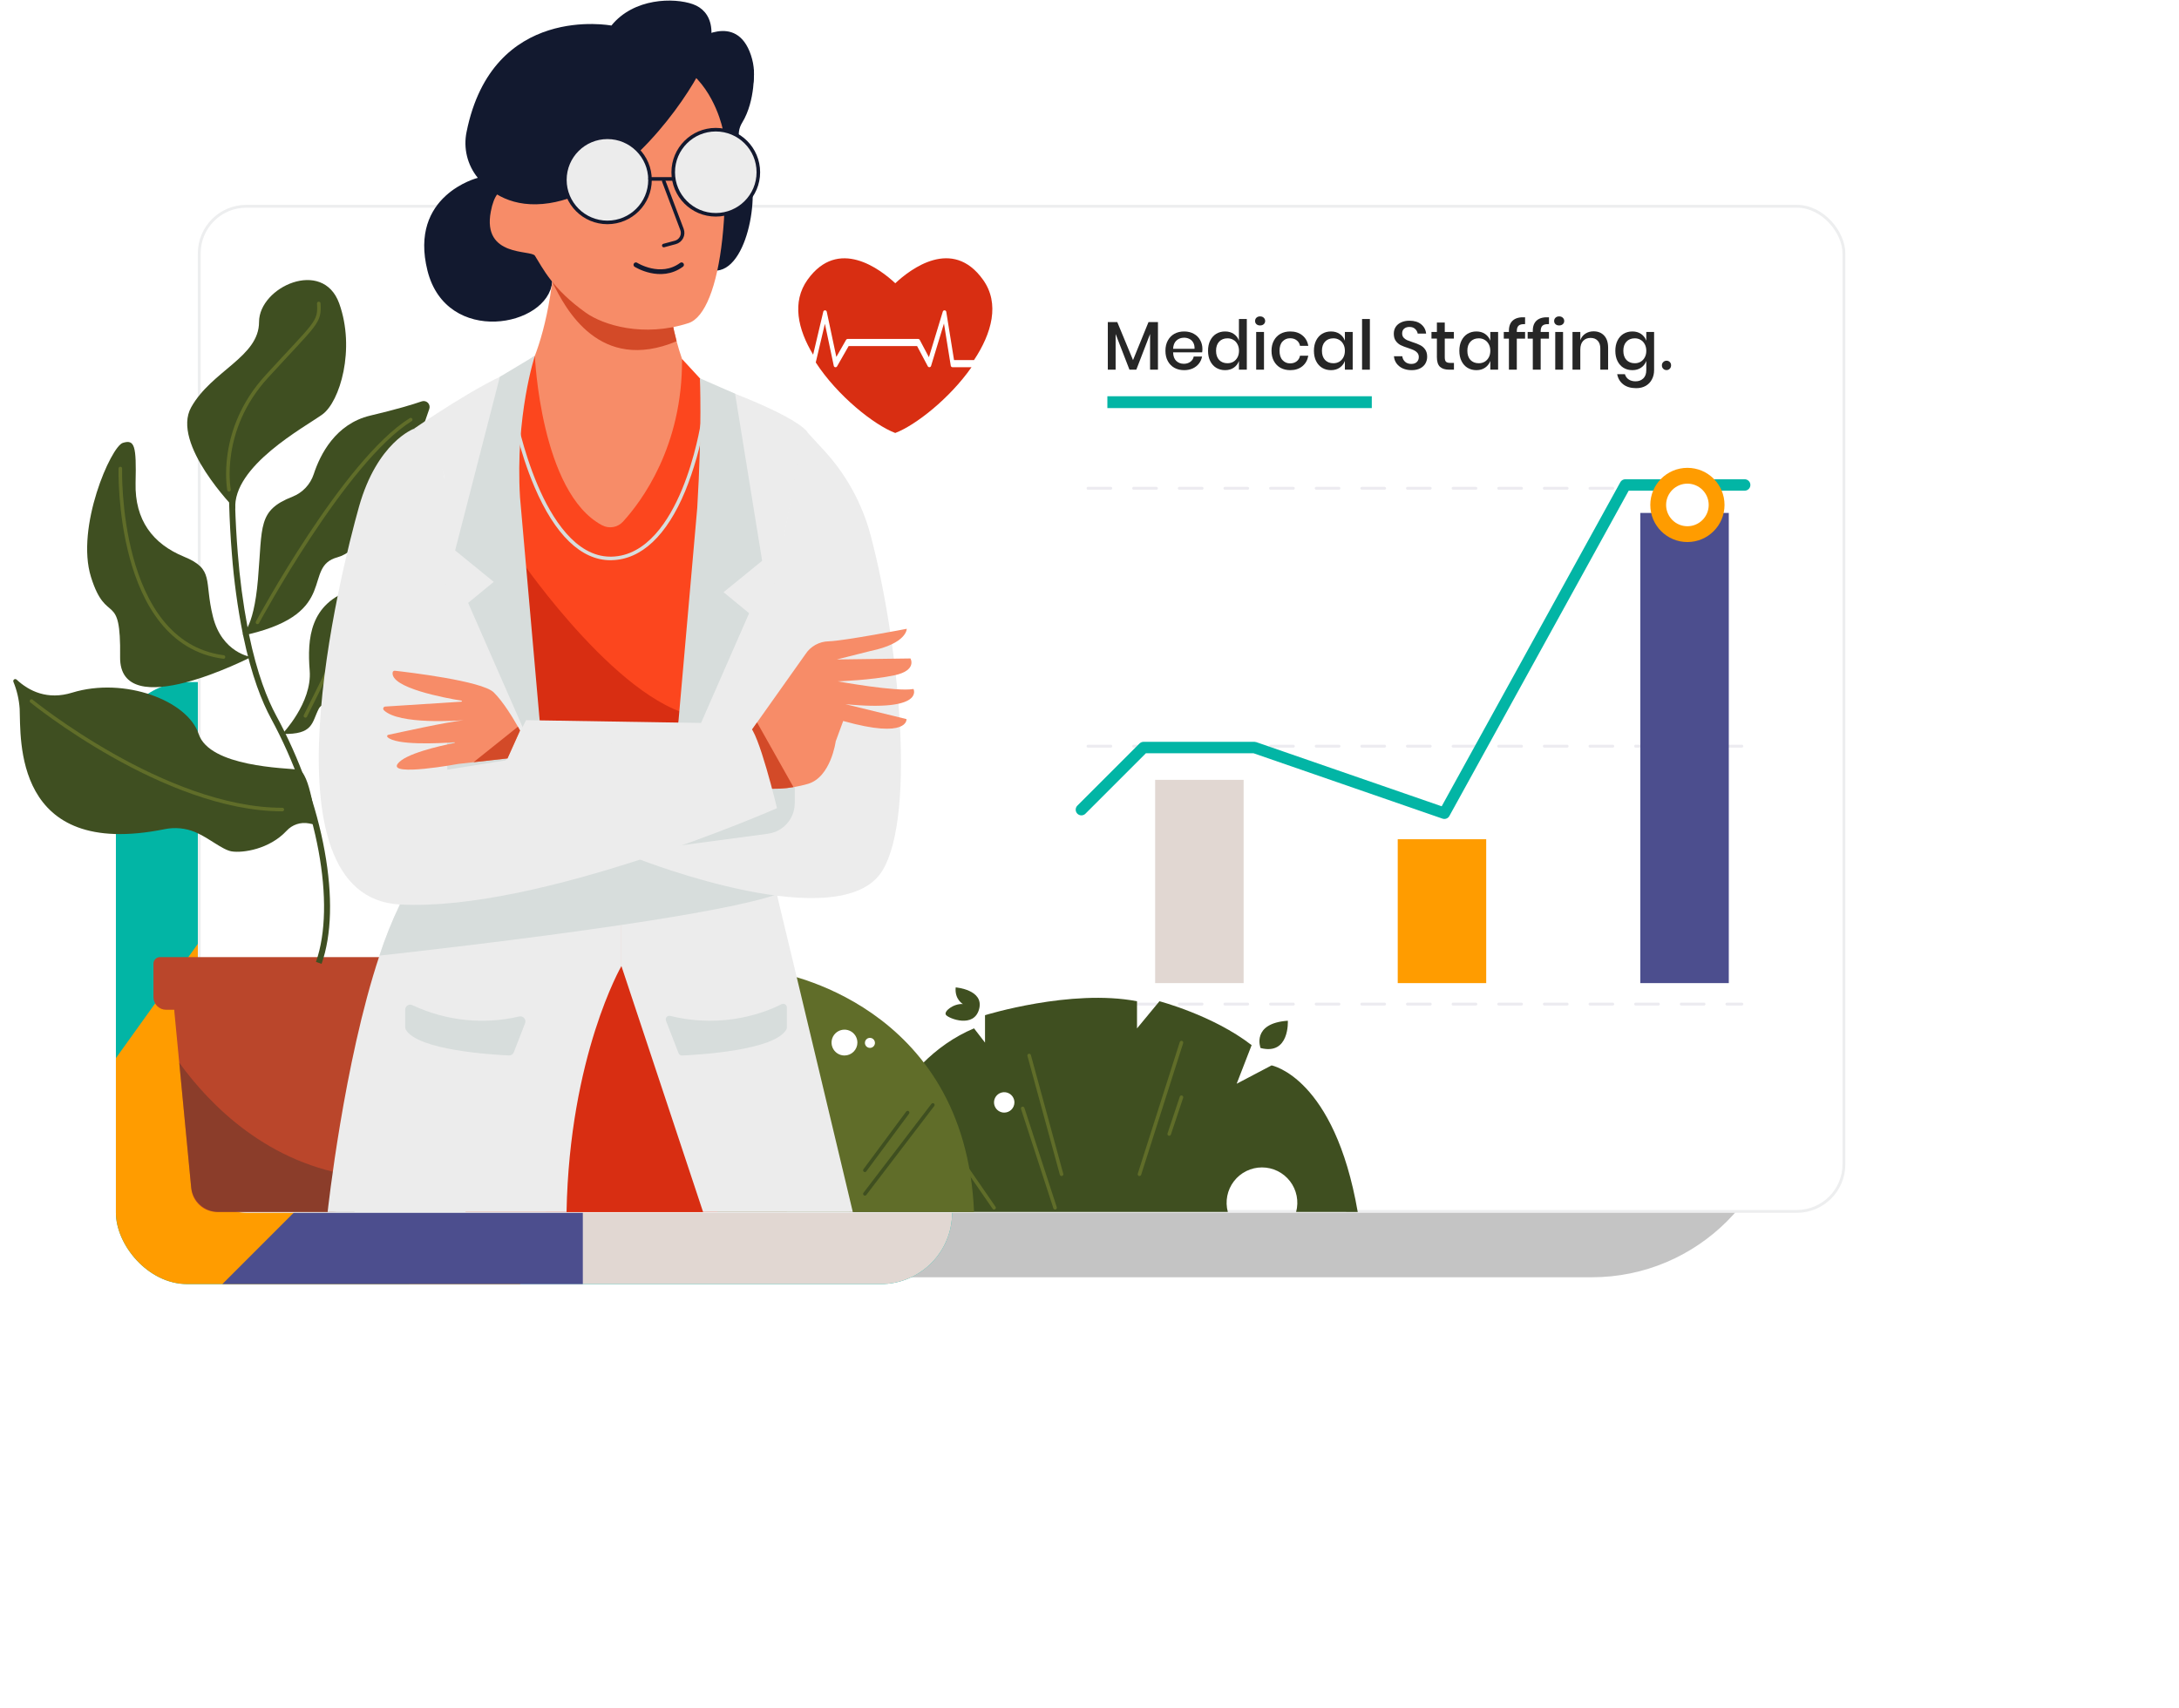<svg width="100%" viewBox="0 0 658 516" fill="none" xmlns="http://www.w3.org/2000/svg">
<g filter="url(#filter0_d_1556_6374)">
<rect x="113.816" y="119.68" width="408.233" height="232.487" rx="57.742" fill="#C4C4C4"/>
</g>
<g clip-path="url(#clip0_1556_6374)">
<rect x="35" y="205.993" width="252.513" height="181.844" rx="21.546" fill="#02B5A5"/>
<rect x="328.711" y="101.595" width="138.961" height="355.526" transform="rotate(35.636 328.711 101.595)" fill="#E1D7D2"/>
<rect x="191.277" y="101.595" width="138.961" height="355.526" transform="rotate(35.636 191.277 101.595)" fill="#FF9C00"/>
<path d="M67.148 387.837L175.995 278.992V387.837H67.15H67.148Z" fill="#4C4E8E"/>
</g>
<rect x="60.169" y="62.301" width="496.645" height="303.583" rx="14.22" fill="white" stroke="#EDEEEF" stroke-width="0.862"/>
<path opacity="0.8" d="M328.547 303.266H525.994" stroke="#E7E6EC" stroke-width="0.862" stroke-linecap="round" stroke-dasharray="6.89 6.89"/>
<path opacity="0.8" d="M328.547 225.371H525.994" stroke="#E7E6EC" stroke-width="0.862" stroke-linecap="round" stroke-dasharray="6.89 6.89"/>
<path opacity="0.8" d="M328.547 147.478H525.994" stroke="#E7E6EC" stroke-width="0.862" stroke-linecap="round" stroke-dasharray="6.89 6.89"/>
<path d="M326.555 244.542L345.319 225.778H378.803L436.159 245.627L490.803 146.475L526.843 146.475" stroke="#02B5A5" stroke-width="3.447" stroke-linecap="round" stroke-linejoin="round"/>
<path fill-rule="evenodd" clip-rule="evenodd" d="M495.332 296.932V154.922H522.048V296.932H495.332Z" fill="#4C4E8E"/>
<path fill-rule="evenodd" clip-rule="evenodd" d="M422.078 296.932V253.475H448.795V296.932H422.078Z" fill="#FF9C00"/>
<path fill-rule="evenodd" clip-rule="evenodd" d="M348.822 296.932V235.537L375.539 235.537V296.932H348.822Z" fill="#E1D7D2"/>
<g filter="url(#filter1_d_1556_6374)">
<circle cx="508.691" cy="146.475" r="11.207" fill="#FF9C00"/>
<circle cx="508.69" cy="146.475" r="6.432" fill="white"/>
</g>
<rect x="334.398" y="119.68" width="79.848" height="3.577" fill="#02B5A5"/>
<path d="M349.672 97.279V111.654H347.293V100.878L343.136 111.654H341.067L336.889 100.878V111.654H334.531V97.279H337.386L342.143 108.759L346.817 97.279H349.672Z" fill="#262626"/>
<path d="M363.098 105.408C363.098 105.794 363.071 106.132 363.016 106.421H354.246C354.287 107.594 354.611 108.462 355.218 109.028C355.825 109.593 356.576 109.876 357.472 109.876C358.258 109.876 358.92 109.676 359.458 109.276C360.01 108.876 360.347 108.345 360.472 107.683H362.995C362.843 108.483 362.526 109.193 362.043 109.814C361.561 110.434 360.933 110.924 360.161 111.282C359.389 111.627 358.527 111.799 357.576 111.799C356.473 111.799 355.494 111.565 354.639 111.096C353.798 110.627 353.136 109.951 352.653 109.069C352.17 108.186 351.929 107.145 351.929 105.946C351.929 104.76 352.17 103.726 352.653 102.843C353.136 101.961 353.798 101.285 354.639 100.816C355.494 100.347 356.473 100.113 357.576 100.113C358.693 100.113 359.665 100.347 360.492 100.816C361.333 101.271 361.975 101.905 362.416 102.719C362.871 103.519 363.098 104.415 363.098 105.408ZM360.72 105.346C360.747 104.601 360.616 103.981 360.327 103.484C360.051 102.974 359.665 102.602 359.168 102.367C358.686 102.119 358.155 101.995 357.576 101.995C356.652 101.995 355.88 102.278 355.259 102.843C354.639 103.409 354.301 104.243 354.246 105.346H360.72Z" fill="#262626"/>
<path d="M369.946 100.113C370.98 100.113 371.863 100.368 372.594 100.878C373.324 101.388 373.835 102.064 374.124 102.905V96.349H376.503V111.654H374.124V109.007C373.835 109.848 373.324 110.524 372.594 111.034C371.863 111.544 370.98 111.799 369.946 111.799C368.953 111.799 368.064 111.565 367.278 111.096C366.506 110.627 365.899 109.951 365.458 109.069C365.016 108.186 364.796 107.145 364.796 105.946C364.796 104.76 365.016 103.726 365.458 102.843C365.899 101.961 366.506 101.285 367.278 100.816C368.064 100.347 368.953 100.113 369.946 100.113ZM370.67 102.181C369.622 102.181 368.781 102.519 368.147 103.195C367.526 103.857 367.216 104.774 367.216 105.946C367.216 107.118 367.526 108.042 368.147 108.717C368.781 109.379 369.622 109.71 370.67 109.71C371.332 109.71 371.925 109.558 372.449 109.255C372.973 108.938 373.386 108.497 373.69 107.931C373.993 107.366 374.145 106.704 374.145 105.946C374.145 105.201 373.993 104.546 373.69 103.981C373.386 103.402 372.973 102.96 372.449 102.657C371.925 102.34 371.332 102.181 370.67 102.181Z" fill="#262626"/>
<path d="M379.002 96.948C379.002 96.548 379.139 96.218 379.415 95.956C379.691 95.694 380.056 95.562 380.511 95.562C380.966 95.562 381.332 95.694 381.608 95.956C381.897 96.218 382.042 96.548 382.042 96.948C382.042 97.348 381.897 97.672 381.608 97.92C381.332 98.169 380.966 98.293 380.511 98.293C380.056 98.293 379.691 98.169 379.415 97.92C379.139 97.672 379.002 97.348 379.002 96.948ZM381.69 100.258V111.654H379.332V100.258H381.69Z" fill="#262626"/>
<path d="M389.611 100.113C391.087 100.113 392.307 100.506 393.272 101.292C394.238 102.064 394.837 103.119 395.072 104.456H392.569C392.431 103.739 392.093 103.181 391.556 102.781C391.032 102.367 390.37 102.161 389.57 102.161C388.66 102.161 387.901 102.485 387.295 103.133C386.688 103.767 386.385 104.705 386.385 105.946C386.385 107.187 386.688 108.131 387.295 108.779C387.901 109.427 388.66 109.752 389.57 109.752C390.37 109.752 391.032 109.545 391.556 109.131C392.093 108.717 392.431 108.152 392.569 107.435H395.072C394.837 108.772 394.238 109.834 393.272 110.62C392.307 111.406 391.087 111.799 389.611 111.799C388.508 111.799 387.529 111.565 386.674 111.096C385.833 110.627 385.171 109.951 384.689 109.069C384.206 108.186 383.965 107.145 383.965 105.946C383.965 104.76 384.206 103.726 384.689 102.843C385.171 101.961 385.833 101.285 386.674 100.816C387.529 100.347 388.508 100.113 389.611 100.113Z" fill="#262626"/>
<path d="M401.921 100.113C402.955 100.113 403.838 100.368 404.568 100.878C405.299 101.388 405.816 102.064 406.12 102.905V100.258H408.478V111.654H406.12V109.007C405.816 109.848 405.299 110.524 404.568 111.034C403.838 111.544 402.955 111.799 401.921 111.799C400.928 111.799 400.039 111.565 399.253 111.096C398.481 110.627 397.874 109.951 397.433 109.069C396.991 108.186 396.771 107.145 396.771 105.946C396.771 104.76 396.991 103.726 397.433 102.843C397.874 101.961 398.481 101.285 399.253 100.816C400.039 100.347 400.928 100.113 401.921 100.113ZM402.645 102.181C401.597 102.181 400.756 102.519 400.121 103.195C399.501 103.857 399.191 104.774 399.191 105.946C399.191 107.118 399.501 108.042 400.121 108.717C400.756 109.379 401.597 109.71 402.645 109.71C403.307 109.71 403.9 109.558 404.424 109.255C404.948 108.938 405.361 108.497 405.665 107.931C405.968 107.366 406.12 106.704 406.12 105.946C406.12 105.201 405.968 104.546 405.665 103.981C405.361 103.402 404.948 102.96 404.424 102.657C403.9 102.34 403.307 102.181 402.645 102.181Z" fill="#262626"/>
<path d="M413.665 96.349V111.654H411.307V96.349H413.665Z" fill="#262626"/>
<path d="M430.964 107.766C430.964 108.483 430.791 109.152 430.447 109.772C430.102 110.379 429.578 110.868 428.875 111.241C428.171 111.613 427.31 111.799 426.289 111.799C425.296 111.799 424.407 111.627 423.621 111.282C422.835 110.924 422.208 110.427 421.739 109.793C421.27 109.159 421.001 108.428 420.932 107.6H423.455C423.524 108.235 423.793 108.779 424.262 109.234C424.745 109.689 425.386 109.917 426.186 109.917C426.903 109.917 427.454 109.724 427.84 109.338C428.24 108.952 428.44 108.455 428.44 107.849C428.44 107.325 428.295 106.897 428.006 106.566C427.716 106.221 427.358 105.953 426.93 105.76C426.503 105.567 425.917 105.346 425.172 105.098C424.262 104.808 423.517 104.519 422.938 104.229C422.373 103.939 421.89 103.519 421.49 102.967C421.091 102.416 420.891 101.692 420.891 100.795C420.891 100.009 421.084 99.32 421.47 98.727C421.856 98.134 422.407 97.679 423.125 97.362C423.842 97.031 424.669 96.866 425.607 96.866C427.096 96.866 428.275 97.224 429.143 97.941C430.026 98.658 430.529 99.596 430.653 100.754H428.109C428.013 100.203 427.751 99.734 427.323 99.348C426.91 98.948 426.337 98.748 425.607 98.748C424.945 98.748 424.414 98.92 424.014 99.265C423.614 99.596 423.414 100.078 423.414 100.713C423.414 101.209 423.552 101.623 423.828 101.954C424.104 102.271 424.448 102.526 424.862 102.719C425.289 102.898 425.869 103.112 426.599 103.36C427.523 103.65 428.275 103.946 428.854 104.25C429.447 104.539 429.943 104.967 430.343 105.532C430.757 106.097 430.964 106.842 430.964 107.766Z" fill="#262626"/>
<path d="M439.054 109.607V111.654H437.606C436.392 111.654 435.468 111.365 434.834 110.786C434.214 110.193 433.903 109.214 433.903 107.849V102.264H432.269V100.258H433.903V97.424H436.282V100.258H439.033V102.264H436.282V107.89C436.282 108.538 436.399 108.986 436.634 109.234C436.882 109.483 437.309 109.607 437.916 109.607H439.054Z" fill="#262626"/>
<path d="M445.833 100.113C446.868 100.113 447.75 100.368 448.481 100.878C449.212 101.388 449.729 102.064 450.032 102.905V100.258H452.39V111.654H450.032V109.007C449.729 109.848 449.212 110.524 448.481 111.034C447.75 111.544 446.868 111.799 445.833 111.799C444.841 111.799 443.951 111.565 443.165 111.096C442.393 110.627 441.786 109.951 441.345 109.069C440.904 108.186 440.683 107.145 440.683 105.946C440.683 104.76 440.904 103.726 441.345 102.843C441.786 101.961 442.393 101.285 443.165 100.816C443.951 100.347 444.841 100.113 445.833 100.113ZM446.557 102.181C445.509 102.181 444.668 102.519 444.034 103.195C443.413 103.857 443.103 104.774 443.103 105.946C443.103 107.118 443.413 108.042 444.034 108.717C444.668 109.379 445.509 109.71 446.557 109.71C447.219 109.71 447.812 109.558 448.336 109.255C448.86 108.938 449.274 108.497 449.577 107.931C449.881 107.366 450.032 106.704 450.032 105.946C450.032 105.201 449.881 104.546 449.577 103.981C449.274 103.402 448.86 102.96 448.336 102.657C447.812 102.34 447.219 102.181 446.557 102.181Z" fill="#262626"/>
<path d="M460.535 97.9C459.612 97.858 458.964 98.01 458.591 98.355C458.219 98.686 458.033 99.258 458.033 100.072V100.258H460.535V102.285H458.033V111.654H455.654V102.285H454.103V100.258H455.654V99.885C455.654 98.493 456.061 97.452 456.874 96.762C457.688 96.059 458.908 95.749 460.535 95.831V97.9Z" fill="#262626"/>
<path d="M467.747 97.9C466.823 97.858 466.175 98.01 465.802 98.355C465.43 98.686 465.244 99.258 465.244 100.072V100.258H467.747V102.285H465.244V111.654H462.865V102.285H461.314V100.258H462.865V99.885C462.865 98.493 463.272 97.452 464.085 96.762C464.899 96.059 466.119 95.749 467.747 95.831V97.9Z" fill="#262626"/>
<path d="M469.311 96.948C469.311 96.548 469.449 96.218 469.725 95.956C470 95.694 470.366 95.562 470.821 95.562C471.276 95.562 471.641 95.694 471.917 95.956C472.207 96.218 472.351 96.548 472.351 96.948C472.351 97.348 472.207 97.672 471.917 97.92C471.641 98.169 471.276 98.293 470.821 98.293C470.366 98.293 470 98.169 469.725 97.92C469.449 97.672 469.311 97.348 469.311 96.948ZM472 100.258V111.654H469.642V100.258H472Z" fill="#262626"/>
<path d="M481.224 100.072C482.547 100.072 483.609 100.499 484.409 101.354C485.209 102.209 485.609 103.429 485.609 105.015V111.654H483.251V105.263C483.251 104.243 482.989 103.457 482.465 102.905C481.941 102.34 481.224 102.057 480.314 102.057C479.376 102.057 478.624 102.361 478.059 102.967C477.494 103.56 477.211 104.436 477.211 105.594V111.654H474.853V100.258H477.211V102.76C477.514 101.905 478.025 101.244 478.742 100.775C479.459 100.306 480.286 100.072 481.224 100.072Z" fill="#262626"/>
<path d="M492.937 100.113C493.971 100.113 494.854 100.368 495.585 100.878C496.316 101.388 496.833 102.064 497.136 102.905V100.258H499.494V111.779C499.494 112.84 499.273 113.778 498.832 114.591C498.405 115.419 497.784 116.067 496.971 116.536C496.157 117.005 495.192 117.239 494.075 117.239C492.475 117.239 491.179 116.86 490.186 116.101C489.207 115.343 488.594 114.316 488.346 113.02H490.683C490.876 113.695 491.248 114.219 491.8 114.591C492.351 114.978 493.054 115.171 493.909 115.171C494.847 115.171 495.619 114.881 496.226 114.302C496.833 113.723 497.136 112.882 497.136 111.779V109.007C496.833 109.848 496.316 110.524 495.585 111.034C494.854 111.544 493.971 111.799 492.937 111.799C491.944 111.799 491.055 111.565 490.269 111.096C489.497 110.627 488.89 109.951 488.449 109.069C488.008 108.186 487.787 107.145 487.787 105.946C487.787 104.76 488.008 103.726 488.449 102.843C488.89 101.961 489.497 101.285 490.269 100.816C491.055 100.347 491.944 100.113 492.937 100.113ZM493.661 102.181C492.613 102.181 491.772 102.519 491.138 103.195C490.517 103.857 490.207 104.774 490.207 105.946C490.207 107.118 490.517 108.042 491.138 108.717C491.772 109.379 492.613 109.71 493.661 109.71C494.323 109.71 494.916 109.558 495.44 109.255C495.964 108.938 496.378 108.497 496.681 107.931C496.984 107.366 497.136 106.704 497.136 105.946C497.136 105.201 496.984 104.546 496.681 103.981C496.378 103.402 495.964 102.96 495.44 102.657C494.916 102.34 494.323 102.181 493.661 102.181Z" fill="#262626"/>
<path d="M503.254 111.779C502.868 111.779 502.537 111.648 502.262 111.386C501.986 111.11 501.848 110.765 501.848 110.351C501.848 109.951 501.986 109.621 502.262 109.359C502.537 109.083 502.868 108.945 503.254 108.945C503.641 108.945 503.965 109.076 504.227 109.338C504.489 109.6 504.62 109.938 504.62 110.351C504.62 110.765 504.482 111.11 504.206 111.386C503.944 111.648 503.627 111.779 503.254 111.779Z" fill="#262626"/>
<g clip-path="url(#clip1_1556_6374)">
<path d="M48.33 289.073H116.914C117.441 289.073 117.947 289.283 118.32 289.656C118.693 290.028 118.902 290.534 118.902 291.061V301.156C118.902 302.172 118.499 303.146 117.78 303.864C117.062 304.582 116.088 304.985 115.073 304.985H50.167C49.152 304.985 48.178 304.582 47.459 303.864C46.741 303.146 46.338 302.172 46.338 301.156V291.058C46.338 290.797 46.39 290.538 46.491 290.297C46.591 290.056 46.738 289.837 46.923 289.653C47.108 289.469 47.327 289.323 47.569 289.223C47.81 289.124 48.069 289.073 48.33 289.073V289.073Z" fill="#BA462B"/>
<path d="M105.243 297.044C106.341 297.044 107.428 297.274 108.432 297.72C109.436 298.166 110.335 298.817 111.072 299.632C111.809 300.447 112.367 301.407 112.71 302.451C113.052 303.494 113.173 304.598 113.063 305.691L108.08 355.297L107.722 358.98C107.522 360.917 106.613 362.713 105.168 364.019C103.723 365.325 101.846 366.051 99.898 366.055H65.588C63.633 366.05 61.75 365.32 60.304 364.006C58.857 362.691 57.951 360.886 57.761 358.94L54.132 320.991L52.663 305.652C52.564 304.563 52.692 303.465 53.04 302.428C53.388 301.392 53.948 300.439 54.684 299.63C55.42 298.821 56.317 298.175 57.316 297.731C58.316 297.288 59.397 297.058 60.49 297.055L105.243 297.044Z" fill="#BA462B"/>
<path opacity="0.48" d="M108.08 355.297L107.006 366.043H66.047C63.965 366.044 61.958 365.268 60.417 363.868C58.876 362.467 57.913 360.543 57.715 358.471L54.133 320.979C63.343 333.689 80.949 351.783 108.08 355.297Z" fill="#59332B"/>
<path d="M144.284 53.714C144.284 53.714 123.36 58.937 129.092 81.766C134.823 104.595 165.508 98.76 166.755 85.14C168.001 71.521 161.177 42.469 144.284 53.714Z" fill="#12192F"/>
<path d="M227.645 21.001C227.645 21.001 228.247 30.29 224.117 37.046C223.607 37.861 223.275 38.776 223.144 39.73C223.013 40.683 223.086 41.653 223.358 42.577C224.017 44.726 225.034 48.004 226.492 52.492C229.437 61.566 224.293 87.006 212.342 80.791C200.392 74.576 209.735 19.994 227.645 21.001Z" fill="#12192F"/>
<path d="M185.544 174.268L149.092 124.154C149.092 124.154 161.053 120.468 166.129 89.468C166.558 86.857 166.935 84.044 167.257 81.028C167.347 80.218 167.425 79.394 167.504 78.56C167.707 76.322 167.878 73.977 168.016 71.524L201.904 87.508C201.904 87.508 201.904 94.035 204.318 103.076C204.773 104.774 205.31 106.554 205.952 108.399C207.983 114.353 210.789 120.014 214.298 125.236C226.692 143.555 185.544 174.268 185.544 174.268Z" fill="#F78C68"/>
<path d="M204.32 103.076C181.035 112.787 170.78 93.376 166.768 85.14C167.201 82.529 166.936 84.044 167.258 81.028C167.348 80.218 167.427 79.394 167.506 78.56C167.708 76.322 167.879 73.977 168.018 71.524L201.905 87.508C201.905 87.508 201.905 94.035 204.32 103.076Z" fill="#D34A28"/>
<path d="M161.515 107.465C161.515 107.465 163.255 148.796 181.815 158.651C182.835 159.193 184.006 159.381 185.145 159.187C186.284 158.993 187.326 158.426 188.109 157.576C193.636 151.54 206.159 134.922 205.951 108.414L212.31 115.303C212.31 115.303 215.892 182.386 204.318 221.693C192.744 261 220.61 366.083 220.61 366.083H164.878L163.087 218.956C163.087 218.956 151.947 129.123 155.314 112.057L161.515 107.465Z" fill="#FC461E"/>
<path d="M140.557 366.054C140.557 366.054 168.77 255.462 196.288 281.483C223.806 307.504 237.634 366.054 237.634 366.054H140.557Z" fill="#D82E12"/>
<path d="M410 366.054C402.958 325.332 383.979 321.785 383.979 321.785L373.444 327.324L377.961 315.664C366.298 306.633 350.12 302.41 350.12 302.41L343.347 310.609V302.41C323.408 298.573 297.448 306.622 297.448 306.622V314.897L294.131 310.598C269.919 320.779 260.129 349.666 256.439 366.033H370.765C370.342 364.451 370.289 362.793 370.609 361.187C370.929 359.582 371.615 358.071 372.612 356.773C373.609 355.474 374.891 354.422 376.36 353.698C377.829 352.974 379.444 352.598 381.081 352.598C382.718 352.598 384.334 352.974 385.802 353.698C387.271 354.422 388.553 355.474 389.551 356.773C390.548 358.071 391.233 359.582 391.553 361.187C391.874 362.793 391.82 364.451 391.398 366.033L410 366.054ZM303.251 336.043C302.642 336.043 302.046 335.863 301.539 335.525C301.032 335.187 300.636 334.706 300.403 334.143C300.169 333.58 300.107 332.961 300.226 332.363C300.344 331.765 300.637 331.216 301.068 330.785C301.499 330.354 302.048 330.06 302.645 329.941C303.243 329.822 303.863 329.882 304.426 330.115C304.989 330.348 305.47 330.743 305.809 331.25C306.148 331.757 306.328 332.352 306.328 332.962C306.328 333.777 306.005 334.559 305.43 335.136C304.854 335.714 304.074 336.04 303.258 336.043H303.251Z" fill="#3F4F20"/>
<path d="M129.644 123.476L125.346 135.957C125.346 135.957 113.166 165.269 101.915 168.314C91.125 171.237 102.753 184.954 75.163 191.552C74.629 191.681 74.088 191.806 73.515 191.932L73.314 191.538C73.902 190.944 74.387 190.256 74.747 189.503C75.969 187.135 77.226 182.815 77.9 174.956C79.293 158.728 77.778 154.179 88.313 150.017C89.819 149.425 91.175 148.508 92.286 147.331C93.397 146.155 94.235 144.748 94.739 143.21C96.667 137.303 101.313 128.011 111.819 125.522C119.782 123.637 124.575 122.187 127.366 121.223C127.681 121.116 128.019 121.099 128.344 121.174C128.668 121.248 128.965 121.412 129.201 121.646C129.438 121.879 129.605 122.175 129.683 122.498C129.761 122.821 129.748 123.16 129.644 123.476V123.476Z" fill="#3F4F21"/>
<path d="M157.394 169.321C157.394 169.321 188.738 214.933 212.48 216.567C236.223 218.2 144.67 240.442 145.34 216.567C146.009 192.691 157.394 169.321 157.394 169.321Z" fill="#D82E12"/>
<path d="M234.636 293.72C215.224 324.405 211.746 348.588 216.682 366.058H294.132C291.506 302.675 234.636 293.72 234.636 293.72ZM255.007 318.795C254.235 318.795 253.48 318.566 252.838 318.137C252.196 317.708 251.696 317.098 251.4 316.385C251.105 315.671 251.027 314.886 251.178 314.129C251.329 313.371 251.7 312.676 252.246 312.129C252.793 311.583 253.488 311.211 254.246 311.061C255.003 310.91 255.788 310.987 256.502 311.283C257.215 311.579 257.825 312.079 258.254 312.721C258.683 313.363 258.912 314.118 258.912 314.89C258.912 315.926 258.501 316.919 257.768 317.651C257.036 318.384 256.043 318.795 255.007 318.795ZM262.695 316.499C262.394 316.499 262.101 316.41 261.851 316.243C261.601 316.076 261.407 315.839 261.292 315.561C261.177 315.284 261.147 314.978 261.205 314.684C261.264 314.389 261.408 314.118 261.621 313.906C261.833 313.694 262.104 313.549 262.398 313.49C262.693 313.432 262.998 313.462 263.276 313.577C263.554 313.692 263.791 313.886 263.958 314.136C264.125 314.386 264.214 314.68 264.214 314.98C264.214 315.38 264.056 315.764 263.774 316.049C263.492 316.333 263.109 316.495 262.709 316.499H262.695Z" fill="#606D29"/>
<path d="M212.31 115.288C212.31 115.288 238.99 124.53 243.812 130.459C243.812 130.459 233.133 170.077 231.493 202.324C229.852 234.571 232.449 261.43 235.01 271.897C237.572 282.364 257.524 366.055 257.524 366.055H212.31L187.65 291.775V261.212L204.318 221.664C204.318 221.664 214.871 167.935 212.31 115.288Z" fill="#ECECEC"/>
<path d="M160.527 59.281C160.438 59.515 160.293 59.723 160.105 59.887C159.917 60.051 159.691 60.166 159.447 60.222C159.203 60.278 158.95 60.272 158.709 60.206C158.468 60.14 158.247 60.015 158.066 59.843C155.401 57.289 150.103 53.789 148.2 63.956C145.621 77.765 160.38 75.386 161.54 77.246C163.926 81.017 166.824 87.301 176.944 94.476C182.195 98.194 194.321 101.973 207.89 97.596C217.788 94.404 222.717 59.886 215.567 16.639C215.567 16.639 212.092 23.187 207.095 24.878C202.098 26.569 193.246 23.538 187.558 21.987C182.937 20.73 174.275 16.585 168.486 20.83C165.019 22.377 162.841 53.295 160.527 59.281Z" fill="#F78C68"/>
<path d="M187.652 261.211V291.774C187.652 291.774 171.983 318.898 171.081 366.054H98.936C98.936 366.054 103.818 320.919 114.59 288.629C116.304 283.348 118.372 278.189 120.78 273.186L133.167 227.449L133.26 220.285L134.241 144.676C134.241 144.676 133.496 137.096 124.928 129.53C124.928 129.53 146.159 114.904 155.33 112.035L161.516 107.446C161.516 107.446 153.166 119.411 154.71 135.814C156.043 150.142 162.519 215.048 164.131 231.185C164.364 233.514 164.489 234.828 164.489 234.828L187.652 261.211Z" fill="#ECECEC"/>
<path d="M235.01 269.963C226.875 272.968 208.144 276.321 187.651 279.362C158.008 283.765 124.705 287.515 114.574 288.629C116.289 283.349 118.357 278.19 120.764 273.187L133.166 227.45L133.259 220.285C137.493 221.718 149.586 225.863 164.112 231.207C199.64 244.286 249.722 264.529 235.01 269.963Z" fill="#D7DDDC"/>
<path d="M211.346 114.253C211.346 114.253 212.038 128.696 210.551 153.385L203.107 237.97L226.216 185.216L218.493 178.865L230.146 169.379L221.978 118.91L211.346 114.253Z" fill="#D7DDDC"/>
<path d="M161.515 107.465C161.515 107.465 155.547 125.569 157.034 150.258L164.481 234.843L141.366 182.089L149.092 175.738L137.439 166.252L150.944 113.805L161.515 107.465Z" fill="#D7DDDC"/>
<path d="M158.868 217.512L149.092 236.763L193.289 259.62C193.289 259.62 254.361 283.567 266.587 262.748C276.717 245.5 271.226 193.085 262.923 161.73C260.388 152.144 255.549 143.322 248.827 136.032L243.006 129.702L225.36 218.583L158.868 217.512Z" fill="#ECECEC"/>
<path d="M71.061 153.789C71.061 153.789 51.545 134.015 57.746 122.982C63.947 111.949 78.225 107.804 78.225 97.241C78.225 86.677 97.476 77.897 102.427 91.638C107.377 105.379 102.674 121.338 97.326 125.189C91.977 129.04 70.158 140.76 71.061 153.789Z" fill="#3F4F21"/>
<path d="M75.835 198.433C75.835 198.433 67.051 197.251 64.304 186.254C61.556 175.257 64.855 171.965 55.509 168.114C46.163 164.263 40.668 157.12 40.941 145.854C41.213 134.588 40.669 132.661 37.093 133.761C33.518 134.861 22.801 159.252 27.475 174.265C32.15 189.277 36.545 177.9 36.27 198.433C35.994 218.967 75.835 198.433 75.835 198.433Z" fill="#3F4F21"/>
<path d="M95.399 249.114L93.271 248.692C92.051 248.459 90.792 248.543 89.613 248.935C88.434 249.327 87.375 250.014 86.537 250.93C81.361 256.494 73.358 257.679 69.98 257.149C67.175 256.712 62.927 252.958 58.847 251.281C55.953 250.103 52.776 249.809 49.716 250.436C3.756 259.714 6.332 222.757 5.938 214.073C5.752 211.271 5.112 208.517 4.043 205.92C3.995 205.794 3.991 205.654 4.032 205.525C4.073 205.396 4.157 205.284 4.269 205.209C4.381 205.133 4.516 205.097 4.651 205.107C4.786 205.117 4.914 205.173 5.014 205.265C8.818 208.786 14.367 211.491 21.782 209.205C37.629 204.344 56.665 211.641 59.975 221.657C63.285 231.673 86.386 231.959 90.019 232.446C93.651 232.934 95.399 249.114 95.399 249.114Z" fill="#3F4F21"/>
<path d="M209.885 12.297C209.885 12.297 222.326 3.384 226.76 16.645C231.195 29.907 218.324 39.321 218.324 39.321C218.324 39.321 216.143 27.858 207.825 21.381C199.507 14.904 209.885 12.297 209.885 12.297Z" fill="#12192F"/>
<path d="M191.91 257.149L231.923 251.808C234.155 251.506 236.202 250.407 237.685 248.712C239.168 247.017 239.987 244.843 239.99 242.591V226.41L191.91 257.149Z" fill="#D7DDDC"/>
<path d="M85.254 221.664C85.254 221.664 94.281 212.272 93.518 202.575C92.755 192.878 93.518 182.221 106.464 178.033C119.41 173.846 108.08 221.664 108.08 221.664C108.08 221.664 98.863 209.076 96.258 214.073C94.106 218.225 94.725 221.926 85.254 221.664Z" fill="#3F4F21"/>
<path d="M92.219 216.226C92.219 216.226 97.449 205.806 105.706 188.923" stroke="#606D29" stroke-width="1.075" stroke-linecap="round" stroke-linejoin="round"/>
<path d="M140.893 39.837C140.389 42.257 140.433 44.758 141.02 47.159C141.607 49.56 142.722 51.8 144.285 53.714C148.114 58.339 154.835 63.049 165.875 61.359C186.075 58.26 203.925 35.112 210.774 22.671C217.623 10.23 214.958 3.299 209.241 1.268C203.524 -0.763 191.401 -0.649 184.628 7.716C184.617 7.726 148.745 0.838 140.893 39.837Z" fill="#12192F"/>
<path d="M255.282 212.68L273.741 217.19C273.741 217.19 274.421 223.34 254.622 217.759L252.362 223.913C252.362 223.913 250.929 234.732 243.962 236.759C242.532 237.174 241.079 237.501 239.61 237.741C236.868 238.216 234.077 238.349 231.303 238.135L226.162 221.657L228.612 218.196L243.224 197.584C243.978 196.421 245.005 195.459 246.216 194.782C247.426 194.105 248.783 193.734 250.17 193.701C254.981 193.562 273.812 189.915 273.812 189.915C273.812 189.915 273.955 194.328 262.861 196.621L252.702 199.179L274.933 198.874C274.933 198.874 277.043 202.478 270.094 203.961C263.144 205.444 252.985 205.791 252.985 205.791C252.985 205.791 270.771 209.04 275.85 208.095C275.865 208.105 279.397 215.051 255.282 212.68Z" fill="#F78C68"/>
<path d="M239.61 237.741C236.868 238.216 234.077 238.349 231.303 238.135L226.162 221.657L228.612 218.196L239.61 237.741Z" fill="#D34A28"/>
<path d="M124.923 129.527C124.923 129.527 113.904 133.539 108.402 153.062C102.9 172.585 78.147 270.934 120.779 273.187C141.967 274.308 170.213 267.126 193.289 259.618C216.62 252.02 234.634 244.092 234.634 244.092C234.634 244.092 228.971 220.45 226.163 219.34C223.354 218.229 135.079 232.465 135.079 232.465L134.24 144.68C134.24 144.68 133.191 134.041 124.923 129.527Z" fill="#ECECEC"/>
<path d="M183.431 67.175C190.529 67.175 196.284 61.421 196.284 54.323C196.284 47.224 190.529 41.47 183.431 41.47C176.333 41.47 170.578 47.224 170.578 54.323C170.578 61.421 176.333 67.175 183.431 67.175Z" fill="#ECECEC" stroke="#13192F" stroke-width="1.075" stroke-linecap="round" stroke-linejoin="round"/>
<path d="M216.146 64.876C223.244 64.876 228.999 59.121 228.999 52.023C228.999 44.924 223.244 39.17 216.146 39.17C209.047 39.17 203.293 44.924 203.293 52.023C203.293 59.121 209.047 64.876 216.146 64.876Z" fill="#ECECEC" stroke="#13192F" stroke-width="1.075" stroke-linecap="round" stroke-linejoin="round"/>
<path d="M200.445 54.731L205.944 69.3C206.09 69.688 206.153 70.103 206.13 70.517C206.106 70.931 205.996 71.336 205.807 71.705C205.618 72.074 205.353 72.399 205.031 72.66C204.708 72.921 204.335 73.111 203.934 73.219L200.445 74.158" stroke="#13192F" stroke-width="1.075" stroke-linecap="round" stroke-linejoin="round"/>
<path d="M192.025 79.975C192.025 79.975 199.451 84.674 205.806 79.975" stroke="#13192F" stroke-width="1.433" stroke-linecap="round" stroke-linejoin="round"/>
<path d="M157.035 220.643L153.252 229.065L142.989 230.215L138.461 230.72C138.461 230.72 117.28 234.635 120.063 230.72C122.255 227.639 132.848 225.268 137.258 224.397C137.285 224.394 137.31 224.379 137.327 224.357C137.344 224.335 137.351 224.307 137.347 224.279C137.343 224.252 137.329 224.227 137.307 224.21C137.284 224.193 137.257 224.186 137.229 224.19C132.289 224.548 119.522 225.15 117.015 222.621C116.964 222.569 116.929 222.505 116.912 222.435C116.895 222.365 116.897 222.291 116.919 222.222C116.94 222.153 116.979 222.091 117.033 222.043C117.086 221.995 117.152 221.962 117.223 221.947C120.446 221.281 134.897 218.039 140.027 217.527C138.626 217.638 120.443 218.981 115.908 214.496C115.821 214.409 115.761 214.299 115.735 214.178C115.709 214.058 115.718 213.933 115.762 213.817C115.805 213.702 115.881 213.602 115.98 213.529C116.079 213.455 116.197 213.412 116.32 213.404L139.339 211.931C139.38 211.931 139.419 211.915 139.448 211.886C139.477 211.857 139.493 211.818 139.493 211.777C139.493 211.737 139.477 211.697 139.448 211.669C139.419 211.64 139.38 211.623 139.339 211.623C134.37 210.81 117.896 207.755 118.562 203.109C118.586 202.949 118.672 202.805 118.8 202.707C118.928 202.61 119.09 202.566 119.25 202.586C122.975 203.001 145.561 205.645 149.097 209.123C152.034 212.014 155.108 217.194 156.401 219.493C156.802 220.199 157.035 220.643 157.035 220.643Z" fill="#F78C68"/>
<path d="M196.285 54.043H203.439" stroke="#13192F" stroke-width="1.075" stroke-linecap="round" stroke-linejoin="round"/>
<path d="M157.034 220.643L153.251 229.065L142.988 230.215L156.4 219.493C156.801 220.199 157.034 220.643 157.034 220.643Z" fill="#D34A28"/>
<path d="M97.108 291.118L95.417 290.524C101.507 273.183 95.922 242.945 81.834 216.993C79.154 212.046 75.955 204.165 73.426 191.95C73.394 191.806 73.365 191.663 73.337 191.52C71.747 183.51 70.639 175.411 70.02 167.268C69.221 157.466 68.937 147.63 69.167 137.798L70.958 137.862C70.73 147.632 71.013 157.407 71.807 167.147C72.385 174.647 73.371 182.11 74.763 189.503C74.896 190.198 75.031 190.881 75.167 191.552C77.653 203.57 80.788 211.311 83.406 216.14C90.502 229.211 95.561 243.365 98.036 257.031C100.493 270.607 100.171 282.396 97.108 291.118Z" fill="#3F4F21"/>
<path d="M124.55 303.592C134.604 308.332 145.964 309.538 156.789 307.013C157.059 306.949 157.341 306.959 157.605 307.043C157.869 307.128 158.105 307.283 158.288 307.492C158.47 307.7 158.592 307.955 158.639 308.228C158.687 308.501 158.659 308.782 158.559 309.041L155.159 317.814C155.044 318.11 154.839 318.362 154.573 318.536C154.307 318.709 153.994 318.795 153.676 318.781C148.461 318.544 126.194 317.183 122.565 311.025C122.428 310.792 122.356 310.526 122.357 310.255V304.961C122.355 304.701 122.42 304.446 122.544 304.219C122.669 303.991 122.85 303.8 123.07 303.662C123.29 303.525 123.542 303.447 123.801 303.434C124.06 303.422 124.318 303.476 124.55 303.592V303.592Z" fill="#D7DDDC"/>
<path d="M235.997 303.306C231.63 305.527 218.763 310.879 202.393 306.827C202.197 306.78 201.993 306.787 201.801 306.848C201.61 306.909 201.439 307.021 201.307 307.173C201.174 307.324 201.086 307.509 201.052 307.707C201.017 307.905 201.037 308.109 201.11 308.296L204.904 318.079C204.986 318.295 205.134 318.481 205.326 318.609C205.519 318.738 205.747 318.803 205.979 318.795C210.6 318.598 234.113 317.287 237.502 310.853C237.576 310.702 237.614 310.535 237.613 310.366V304.277C237.612 304.087 237.562 303.901 237.468 303.737C237.374 303.572 237.24 303.435 237.078 303.337C236.915 303.24 236.731 303.186 236.542 303.18C236.352 303.175 236.165 303.218 235.997 303.306V303.306Z" fill="#D7DDDC"/>
<path d="M248.609 94.139C248.638 94.02 248.705 93.915 248.801 93.84C248.896 93.765 249.014 93.724 249.136 93.723C249.258 93.724 249.376 93.767 249.471 93.844C249.566 93.922 249.631 94.029 249.655 94.149L252.553 107.805L255.498 102.643C255.544 102.56 255.611 102.491 255.693 102.443C255.775 102.395 255.868 102.37 255.963 102.37H277.259C277.357 102.371 277.453 102.397 277.537 102.448C277.621 102.498 277.69 102.571 277.736 102.657L280.508 107.894L284.703 94.103C284.739 93.988 284.813 93.888 284.912 93.82C285.011 93.751 285.131 93.719 285.251 93.726C285.371 93.734 285.486 93.782 285.575 93.863C285.665 93.944 285.725 94.052 285.746 94.171L288.095 108.757H294.121C299.494 100.655 302.001 91.674 296.836 84.474C287.583 71.546 274.91 81.286 270.353 85.549C265.793 81.296 253.123 71.556 243.866 84.474C239.056 91.194 240.918 99.462 245.543 107.12L248.609 94.139Z" fill="#D82E12"/>
<path d="M287.637 110.91C287.509 110.91 287.385 110.864 287.288 110.781C287.19 110.697 287.126 110.582 287.107 110.455L285.054 97.71L281.157 110.527C281.126 110.629 281.065 110.719 280.983 110.787C280.901 110.854 280.801 110.896 280.695 110.906C280.589 110.916 280.482 110.895 280.388 110.845C280.295 110.795 280.218 110.718 280.168 110.624L276.944 104.534H256.261L252.771 110.652C252.718 110.747 252.636 110.823 252.538 110.87C252.44 110.917 252.33 110.934 252.222 110.917C252.115 110.9 252.015 110.851 251.936 110.777C251.856 110.702 251.802 110.605 251.779 110.498L249.096 97.792L246.338 109.474C252.886 119.558 263.944 128.352 270.338 130.773V130.652V130.773C276.428 128.47 286.748 120.385 293.372 110.91H287.637Z" fill="#D82E12"/>
<path d="M288.593 298.227C288.593 298.227 297.211 298.9 295.671 304.76C294.131 310.621 286.594 307.666 285.687 306.577C284.781 305.488 288.048 303.027 290.771 303.26C290.771 303.26 288.227 301.855 288.593 298.227Z" fill="#3F4F20"/>
<path d="M380.649 316.531C380.649 316.531 377.783 309.073 388.888 308.292C388.902 308.292 389.479 318.834 380.649 316.531Z" fill="#3F4F20"/>
<path d="M184.336 168.849C175.664 168.849 167.858 161.287 161.733 146.951C157.076 136.025 154.98 124.899 154.959 124.788L155.317 124.724C155.317 124.835 157.416 135.925 162.07 146.815C166.347 156.845 173.747 168.72 184.637 168.487C195.527 168.254 202.391 157.271 206.202 148.094C208.822 141.604 210.743 134.855 211.933 127.958L212.292 128.012C211.098 134.936 209.17 141.712 206.539 148.226C201.011 161.53 193.442 168.645 184.648 168.845L184.336 168.849Z" fill="#D7DDDC"/>
<path d="M184.338 169.207C175.515 169.207 167.584 161.559 161.412 147.09C156.715 136.097 154.638 124.963 154.605 124.852L154.541 124.494L155.616 124.297L155.68 124.655C155.702 124.763 157.769 135.81 162.411 146.671C166.606 156.49 173.802 168.128 184.345 168.128H184.653C195.374 167.903 202.123 157.024 205.895 147.957C210.022 138.027 211.587 128.001 211.605 127.897L211.659 127.539L212.733 127.7L212.68 128.058C211.482 135.01 209.546 141.814 206.905 148.355C201.317 161.802 193.651 169.006 184.696 169.196L184.338 169.207Z" fill="#D7DDDC"/>
<path d="M69.156 147.925C69.156 147.925 65.71 129.949 80.529 113.74C95.349 97.531 96.649 97.531 96.262 91.652" stroke="#606D29" stroke-width="1.075" stroke-linecap="round" stroke-linejoin="round"/>
<path d="M77.746 187.967C77.746 187.967 104.039 139.167 124.028 126.744" stroke="#606D29" stroke-width="1.075" stroke-linecap="round" stroke-linejoin="round"/>
<path d="M36.334 141.51C36.334 141.51 34.883 194.135 67.481 198.434" stroke="#606D29" stroke-width="1.075" stroke-linecap="round" stroke-linejoin="round"/>
<path d="M9.502 211.738C9.502 211.738 49.723 244.512 85.254 244.512" stroke="#606D29" stroke-width="1.075" stroke-linecap="round" stroke-linejoin="round"/>
<path d="M356.774 314.894L344.086 354.659" stroke="#606D29" stroke-width="1.075" stroke-linecap="round" stroke-linejoin="round"/>
<path d="M356.771 331.4L353.07 342.502" stroke="#606D29" stroke-width="1.075" stroke-linecap="round" stroke-linejoin="round"/>
<path d="M310.781 318.795L320.561 354.66" stroke="#606D29" stroke-width="1.075" stroke-linecap="round" stroke-linejoin="round"/>
<path d="M308.828 334.778L318.607 364.786" stroke="#606D29" stroke-width="1.075" stroke-linecap="round" stroke-linejoin="round"/>
<path d="M288.414 347.742L300.178 364.786" stroke="#606D29" stroke-width="1.075" stroke-linecap="round" stroke-linejoin="round"/>
<path d="M261.174 353.46L274.08 336.047" stroke="#3F4F20" stroke-width="1.075" stroke-linecap="round" stroke-linejoin="round"/>
<path d="M261.174 360.588L281.693 333.722" stroke="#3F4F20" stroke-width="1.075" stroke-linecap="round" stroke-linejoin="round"/>
</g>
<defs>
<filter id="filter0_d_1556_6374" x="0.918" y="24.018" width="666.779" height="491.033" filterUnits="userSpaceOnUse" color-interpolation-filters="sRGB">
<feFlood flood-opacity="0" result="BackgroundImageFix"/>
<feColorMatrix in="SourceAlpha" type="matrix" values="0 0 0 0 0 0 0 0 0 0 0 0 0 0 0 0 0 0 127 0" result="hardAlpha"/>
<feOffset dx="16.375" dy="33.611"/>
<feGaussianBlur stdDeviation="64.636"/>
<feComposite in2="hardAlpha" operator="out"/>
<feColorMatrix type="matrix" values="0 0 0 0 0.075 0 0 0 0 0.098 0 0 0 0 0.18 0 0 0 0.25 0"/>
<feBlend mode="normal" in2="BackgroundImageFix" result="effect1_dropShadow_1556_6374"/>
<feBlend mode="normal" in="SourceGraphic" in2="effect1_dropShadow_1556_6374" result="shape"/>
</filter>
<filter id="filter1_d_1556_6374" x="481.11" y="124.065" width="56.885" height="56.886" filterUnits="userSpaceOnUse" color-interpolation-filters="sRGB">
<feFlood flood-opacity="0" result="BackgroundImageFix"/>
<feColorMatrix in="SourceAlpha" type="matrix" values="0 0 0 0 0 0 0 0 0 0 0 0 0 0 0 0 0 0 127 0" result="hardAlpha"/>
<feOffset dx="0.862" dy="6.033"/>
<feGaussianBlur stdDeviation="8.618"/>
<feComposite in2="hardAlpha" operator="out"/>
<feColorMatrix type="matrix" values="0 0 0 0 0.075 0 0 0 0 0.098 0 0 0 0 0.18 0 0 0 0.25 0"/>
<feBlend mode="normal" in2="BackgroundImageFix" result="effect1_dropShadow_1556_6374"/>
<feBlend mode="normal" in="SourceGraphic" in2="effect1_dropShadow_1556_6374" result="shape"/>
</filter>
<clipPath id="clip0_1556_6374">
<rect x="35" y="205.993" width="252.513" height="181.844" rx="21.546" fill="white"/>
</clipPath>
<clipPath id="clip1_1556_6374">
<rect width="406" height="365.872" fill="white" transform="translate(4 0.186)"/>
</clipPath>
</defs>
</svg>

